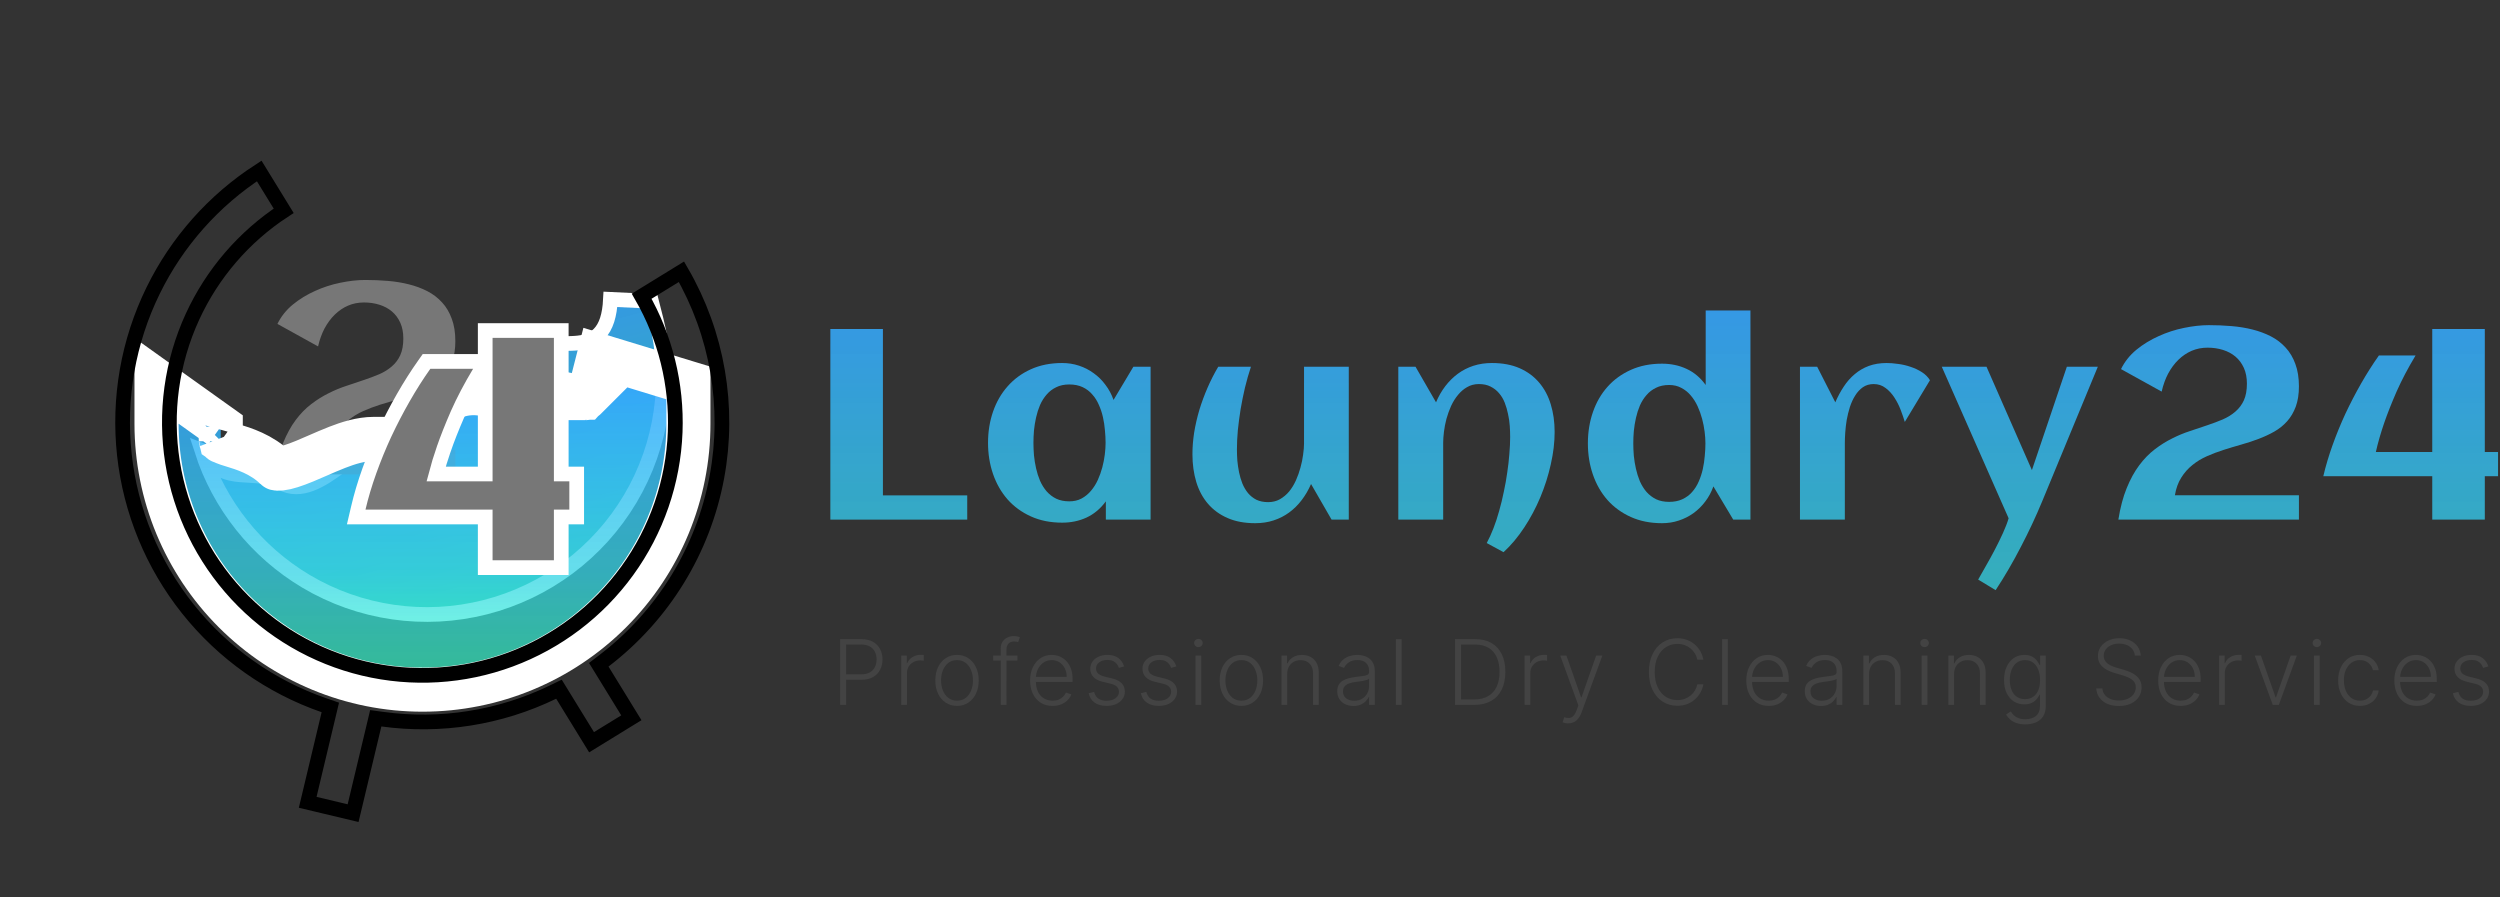 <svg width="170" height="61" viewBox="0 0 170 61" fill="none" xmlns="http://www.w3.org/2000/svg">
<rect x="0" y="0" width="170" height="61" fill="#333333" stroke="none"/>
<path d="M57.127 47.931V43.462H58.569C58.886 43.462 59.151 43.523 59.364 43.645C59.578 43.766 59.738 43.93 59.846 44.138C59.955 44.346 60.01 44.58 60.01 44.841C60.01 45.101 59.956 45.336 59.848 45.546C59.74 45.754 59.58 45.919 59.368 46.041C59.156 46.162 58.892 46.222 58.576 46.222H57.441V45.855H58.565C58.799 45.855 58.993 45.812 59.148 45.725C59.302 45.636 59.417 45.515 59.492 45.362C59.569 45.21 59.608 45.036 59.608 44.841C59.608 44.646 59.569 44.472 59.492 44.319C59.417 44.166 59.301 44.047 59.145 43.959C58.991 43.872 58.795 43.828 58.558 43.828H57.535V47.931H57.127Z" fill="#434343"/>
<path d="M61.286 47.931V44.579H61.664V45.094H61.692C61.759 44.925 61.875 44.789 62.041 44.686C62.209 44.581 62.398 44.529 62.609 44.529C62.641 44.529 62.676 44.529 62.715 44.531C62.755 44.532 62.788 44.534 62.814 44.535V44.93C62.796 44.927 62.766 44.923 62.722 44.917C62.678 44.911 62.631 44.908 62.58 44.908C62.406 44.908 62.25 44.946 62.113 45.02C61.978 45.093 61.871 45.194 61.792 45.323C61.714 45.453 61.675 45.6 61.675 45.766V47.931H61.286Z" fill="#434343"/>
<path d="M65.077 48.001C64.787 48.001 64.531 47.927 64.309 47.78C64.088 47.633 63.914 47.43 63.789 47.171C63.664 46.911 63.602 46.611 63.602 46.27C63.602 45.927 63.664 45.625 63.789 45.364C63.914 45.103 64.088 44.899 64.309 44.754C64.531 44.607 64.787 44.533 65.077 44.533C65.366 44.533 65.621 44.607 65.843 44.754C66.064 44.9 66.237 45.104 66.362 45.364C66.489 45.625 66.552 45.927 66.552 46.27C66.552 46.611 66.489 46.911 66.364 47.171C66.239 47.43 66.065 47.633 65.843 47.78C65.621 47.927 65.366 48.001 65.077 48.001ZM65.077 47.645C65.309 47.645 65.507 47.582 65.668 47.457C65.829 47.332 65.952 47.166 66.035 46.958C66.119 46.749 66.161 46.52 66.161 46.27C66.161 46.02 66.119 45.79 66.035 45.581C65.952 45.371 65.829 45.203 65.668 45.077C65.507 44.95 65.309 44.887 65.077 44.887C64.845 44.887 64.648 44.95 64.485 45.077C64.324 45.203 64.201 45.371 64.117 45.581C64.034 45.79 63.992 46.02 63.992 46.27C63.992 46.52 64.034 46.749 64.117 46.958C64.201 47.166 64.324 47.332 64.485 47.457C64.647 47.582 64.844 47.645 65.077 47.645Z" fill="#434343"/>
<path d="M69.183 44.579V44.917H67.535V44.579H69.183ZM68.05 47.931V44.088C68.05 43.908 68.092 43.755 68.175 43.632C68.259 43.508 68.369 43.414 68.504 43.35C68.64 43.286 68.783 43.254 68.934 43.254C69.036 43.254 69.121 43.263 69.187 43.281C69.256 43.297 69.31 43.313 69.349 43.329L69.235 43.669C69.206 43.66 69.171 43.65 69.129 43.638C69.086 43.627 69.033 43.621 68.969 43.621C68.8 43.621 68.67 43.668 68.579 43.763C68.487 43.857 68.441 43.993 68.441 44.169L68.439 47.931H68.05Z" fill="#434343"/>
<path d="M71.575 48.001C71.262 48.001 70.991 47.928 70.763 47.782C70.535 47.635 70.358 47.432 70.233 47.173C70.109 46.913 70.047 46.613 70.047 46.275C70.047 45.937 70.109 45.637 70.233 45.375C70.358 45.112 70.53 44.906 70.75 44.758C70.971 44.608 71.226 44.533 71.516 44.533C71.698 44.533 71.873 44.567 72.042 44.633C72.21 44.699 72.362 44.8 72.496 44.937C72.631 45.072 72.738 45.243 72.817 45.45C72.895 45.655 72.934 45.898 72.934 46.178V46.37H70.316V46.028H72.537C72.537 45.813 72.493 45.619 72.406 45.447C72.32 45.274 72.2 45.138 72.046 45.037C71.893 44.937 71.717 44.887 71.516 44.887C71.303 44.887 71.117 44.943 70.955 45.057C70.794 45.17 70.667 45.32 70.575 45.506C70.485 45.693 70.439 45.896 70.438 46.117V46.322C70.438 46.589 70.484 46.822 70.575 47.021C70.668 47.219 70.8 47.372 70.97 47.481C71.141 47.59 71.342 47.645 71.575 47.645C71.733 47.645 71.872 47.62 71.992 47.571C72.112 47.521 72.213 47.455 72.295 47.372C72.378 47.288 72.44 47.195 72.483 47.095L72.851 47.215C72.8 47.356 72.717 47.486 72.6 47.606C72.486 47.725 72.341 47.821 72.168 47.894C71.997 47.965 71.799 48.001 71.575 48.001Z" fill="#434343"/>
<path d="M76.442 45.314L76.086 45.415C76.051 45.314 76.002 45.223 75.938 45.142C75.874 45.06 75.79 44.996 75.687 44.948C75.585 44.9 75.458 44.876 75.307 44.876C75.08 44.876 74.894 44.929 74.748 45.037C74.603 45.145 74.53 45.284 74.53 45.454C74.53 45.598 74.579 45.715 74.678 45.805C74.779 45.894 74.933 45.965 75.141 46.017L75.647 46.141C75.928 46.21 76.138 46.318 76.278 46.467C76.419 46.615 76.49 46.801 76.49 47.025C76.49 47.214 76.437 47.382 76.332 47.529C76.228 47.676 76.082 47.792 75.894 47.876C75.708 47.959 75.492 48.001 75.246 48.001C74.918 48.001 74.649 47.927 74.436 47.78C74.224 47.632 74.088 47.418 74.028 47.139L74.401 47.047C74.449 47.246 74.543 47.397 74.683 47.499C74.824 47.6 75.009 47.651 75.239 47.651C75.497 47.651 75.703 47.594 75.857 47.479C76.011 47.363 76.088 47.217 76.088 47.043C76.088 46.907 76.043 46.794 75.953 46.702C75.863 46.609 75.726 46.541 75.543 46.497L74.995 46.366C74.704 46.296 74.489 46.186 74.349 46.034C74.209 45.883 74.139 45.696 74.139 45.471C74.139 45.287 74.19 45.124 74.29 44.985C74.39 44.844 74.529 44.733 74.705 44.653C74.881 44.573 75.081 44.533 75.307 44.533C75.614 44.533 75.859 44.603 76.042 44.743C76.227 44.881 76.36 45.071 76.442 45.314Z" fill="#434343"/>
<path d="M79.992 45.314L79.636 45.415C79.601 45.314 79.552 45.223 79.487 45.142C79.424 45.06 79.34 44.996 79.237 44.948C79.135 44.9 79.008 44.876 78.857 44.876C78.63 44.876 78.444 44.929 78.298 45.037C78.153 45.145 78.08 45.284 78.08 45.454C78.08 45.598 78.129 45.715 78.228 45.805C78.329 45.894 78.483 45.965 78.691 46.017L79.197 46.141C79.478 46.21 79.688 46.318 79.828 46.467C79.969 46.615 80.04 46.801 80.04 47.025C80.04 47.214 79.987 47.382 79.882 47.529C79.778 47.676 79.632 47.792 79.444 47.876C79.258 47.959 79.042 48.001 78.796 48.001C78.468 48.001 78.199 47.927 77.986 47.78C77.774 47.632 77.638 47.418 77.578 47.139L77.951 47.047C77.999 47.246 78.093 47.397 78.233 47.499C78.374 47.6 78.559 47.651 78.789 47.651C79.047 47.651 79.253 47.594 79.407 47.479C79.561 47.363 79.638 47.217 79.638 47.043C79.638 46.907 79.593 46.794 79.503 46.702C79.413 46.609 79.276 46.541 79.093 46.497L78.545 46.366C78.254 46.296 78.038 46.186 77.899 46.034C77.759 45.883 77.689 45.696 77.689 45.471C77.689 45.287 77.74 45.124 77.84 44.985C77.94 44.844 78.079 44.733 78.255 44.653C78.431 44.573 78.631 44.533 78.857 44.533C79.164 44.533 79.409 44.603 79.592 44.743C79.777 44.881 79.91 45.071 79.992 45.314Z" fill="#434343"/>
<path d="M81.294 47.931V44.579H81.684V47.931H81.294ZM81.492 44.003C81.412 44.003 81.344 43.976 81.287 43.922C81.231 43.867 81.202 43.801 81.202 43.724C81.202 43.646 81.231 43.581 81.287 43.527C81.344 43.472 81.412 43.444 81.492 43.444C81.573 43.444 81.641 43.472 81.698 43.527C81.754 43.581 81.783 43.646 81.783 43.724C81.783 43.801 81.754 43.867 81.698 43.922C81.641 43.976 81.573 44.003 81.492 44.003Z" fill="#434343"/>
<path d="M84.414 48.001C84.124 48.001 83.868 47.927 83.646 47.78C83.425 47.633 83.251 47.43 83.126 47.171C83.001 46.911 82.939 46.611 82.939 46.27C82.939 45.927 83.001 45.625 83.126 45.364C83.251 45.103 83.425 44.899 83.646 44.754C83.868 44.607 84.124 44.533 84.414 44.533C84.703 44.533 84.959 44.607 85.18 44.754C85.401 44.9 85.574 45.104 85.699 45.364C85.826 45.625 85.889 45.927 85.889 46.27C85.889 46.611 85.826 46.911 85.701 47.171C85.576 47.43 85.402 47.633 85.18 47.78C84.959 47.927 84.703 48.001 84.414 48.001ZM84.414 47.645C84.647 47.645 84.844 47.582 85.005 47.457C85.167 47.332 85.289 47.166 85.372 46.958C85.456 46.749 85.498 46.52 85.498 46.27C85.498 46.02 85.456 45.79 85.372 45.581C85.289 45.371 85.167 45.203 85.005 45.077C84.844 44.95 84.647 44.887 84.414 44.887C84.183 44.887 83.986 44.95 83.823 45.077C83.661 45.203 83.538 45.371 83.454 45.581C83.371 45.79 83.329 46.02 83.329 46.27C83.329 46.52 83.371 46.749 83.454 46.958C83.538 47.166 83.661 47.332 83.823 47.457C83.984 47.582 84.181 47.645 84.414 47.645Z" fill="#434343"/>
<path d="M87.53 45.836V47.931H87.141V44.579H87.519V45.105H87.554C87.632 44.933 87.754 44.796 87.92 44.692C88.088 44.588 88.294 44.535 88.54 44.535C88.765 44.535 88.963 44.583 89.133 44.677C89.305 44.77 89.438 44.908 89.533 45.09C89.629 45.271 89.677 45.495 89.677 45.76V47.931H89.288V45.783C89.288 45.508 89.211 45.291 89.057 45.131C88.904 44.971 88.699 44.891 88.442 44.891C88.266 44.891 88.109 44.929 87.972 45.005C87.836 45.08 87.727 45.189 87.647 45.332C87.569 45.473 87.53 45.641 87.53 45.836Z" fill="#434343"/>
<path d="M92.035 48.007C91.833 48.007 91.648 47.968 91.481 47.889C91.314 47.809 91.181 47.694 91.082 47.544C90.983 47.393 90.933 47.21 90.933 46.995C90.933 46.829 90.965 46.689 91.027 46.576C91.09 46.462 91.178 46.369 91.293 46.296C91.408 46.224 91.544 46.166 91.701 46.124C91.859 46.082 92.032 46.049 92.221 46.026C92.408 46.002 92.567 45.982 92.697 45.965C92.827 45.947 92.927 45.919 92.995 45.882C93.064 45.844 93.098 45.783 93.098 45.698V45.62C93.098 45.391 93.03 45.212 92.893 45.081C92.758 44.949 92.563 44.882 92.308 44.882C92.067 44.882 91.869 44.935 91.717 45.042C91.565 45.148 91.459 45.273 91.398 45.417L91.029 45.284C91.105 45.1 91.21 44.954 91.344 44.845C91.477 44.735 91.627 44.655 91.793 44.607C91.959 44.558 92.127 44.533 92.297 44.533C92.425 44.533 92.558 44.55 92.697 44.583C92.836 44.617 92.966 44.675 93.085 44.758C93.204 44.839 93.301 44.953 93.375 45.1C93.449 45.246 93.486 45.431 93.486 45.655V47.931H93.098V47.401H93.074C93.027 47.499 92.958 47.595 92.867 47.688C92.775 47.782 92.66 47.858 92.522 47.918C92.384 47.977 92.222 48.007 92.035 48.007ZM92.088 47.651C92.294 47.651 92.473 47.606 92.624 47.514C92.776 47.422 92.892 47.301 92.974 47.15C93.056 46.997 93.098 46.829 93.098 46.645V46.161C93.069 46.189 93.02 46.213 92.952 46.235C92.885 46.257 92.807 46.277 92.718 46.294C92.631 46.31 92.544 46.324 92.456 46.336C92.369 46.347 92.291 46.357 92.221 46.366C92.032 46.389 91.87 46.426 91.736 46.475C91.603 46.525 91.5 46.593 91.429 46.68C91.357 46.766 91.322 46.877 91.322 47.012C91.322 47.216 91.394 47.374 91.54 47.486C91.685 47.596 91.868 47.651 92.088 47.651Z" fill="#434343"/>
<path d="M95.308 43.462V47.931H94.919V43.462H95.308Z" fill="#434343"/>
<path d="M100.252 47.931H98.943V43.462H100.331C100.757 43.462 101.122 43.55 101.424 43.728C101.728 43.905 101.961 44.16 102.123 44.492C102.284 44.823 102.365 45.221 102.365 45.685C102.365 46.154 102.282 46.556 102.116 46.892C101.952 47.227 101.712 47.483 101.396 47.662C101.082 47.841 100.701 47.931 100.252 47.931ZM99.351 47.564H100.228C100.613 47.564 100.934 47.489 101.193 47.337C101.452 47.186 101.646 46.97 101.776 46.689C101.905 46.408 101.97 46.074 101.97 45.685C101.968 45.3 101.904 44.968 101.778 44.69C101.653 44.412 101.466 44.199 101.219 44.051C100.973 43.903 100.669 43.828 100.307 43.828H99.351V47.564Z" fill="#434343"/>
<path d="M103.673 47.931V44.579H104.05V45.094H104.078C104.145 44.925 104.262 44.789 104.428 44.686C104.595 44.581 104.784 44.529 104.995 44.529C105.027 44.529 105.063 44.529 105.102 44.531C105.141 44.532 105.174 44.534 105.2 44.535V44.93C105.183 44.927 105.152 44.923 105.108 44.917C105.065 44.911 105.017 44.908 104.967 44.908C104.792 44.908 104.636 44.946 104.5 45.02C104.364 45.093 104.257 45.194 104.179 45.323C104.1 45.453 104.061 45.6 104.061 45.766V47.931H103.673Z" fill="#434343"/>
<path d="M106.635 49.188C106.558 49.188 106.486 49.18 106.419 49.166C106.352 49.151 106.299 49.135 106.26 49.118L106.364 48.775C106.497 48.816 106.615 48.831 106.718 48.819C106.821 48.809 106.913 48.762 106.993 48.679C107.073 48.598 107.144 48.473 107.207 48.304L107.329 47.964L106.096 44.579H106.517L107.512 47.418H107.543L108.538 44.579H108.959L107.541 48.461C107.481 48.623 107.407 48.757 107.32 48.865C107.233 48.974 107.132 49.055 107.017 49.107C106.903 49.161 106.776 49.188 106.635 49.188Z" fill="#434343"/>
<path d="M115.827 44.858H115.417C115.386 44.706 115.331 44.564 115.251 44.435C115.172 44.304 115.073 44.19 114.954 44.092C114.835 43.995 114.699 43.919 114.548 43.865C114.397 43.812 114.233 43.785 114.057 43.785C113.775 43.785 113.517 43.858 113.285 44.005C113.053 44.152 112.868 44.368 112.728 44.653C112.59 44.937 112.521 45.285 112.521 45.696C112.521 46.111 112.59 46.46 112.728 46.744C112.868 47.027 113.053 47.243 113.285 47.39C113.517 47.535 113.775 47.608 114.057 47.608C114.233 47.608 114.397 47.581 114.548 47.527C114.699 47.473 114.835 47.398 114.954 47.302C115.073 47.205 115.172 47.091 115.251 46.96C115.331 46.829 115.386 46.687 115.417 46.534H115.827C115.791 46.739 115.722 46.931 115.622 47.108C115.523 47.284 115.396 47.438 115.242 47.571C115.089 47.703 114.913 47.806 114.714 47.881C114.515 47.955 114.296 47.992 114.057 47.992C113.682 47.992 113.349 47.898 113.058 47.71C112.767 47.521 112.538 47.255 112.373 46.912C112.208 46.568 112.126 46.163 112.126 45.696C112.126 45.229 112.208 44.824 112.373 44.481C112.538 44.137 112.767 43.872 113.058 43.684C113.349 43.495 113.682 43.401 114.057 43.401C114.296 43.401 114.515 43.438 114.714 43.512C114.913 43.585 115.089 43.688 115.242 43.822C115.396 43.954 115.523 44.108 115.622 44.284C115.722 44.46 115.791 44.652 115.827 44.858Z" fill="#434343"/>
<path d="M117.493 43.462V47.931H117.104V43.462H117.493Z" fill="#434343"/>
<path d="M120.275 48.001C119.962 48.001 119.691 47.928 119.463 47.782C119.235 47.635 119.058 47.432 118.933 47.173C118.809 46.913 118.747 46.613 118.747 46.275C118.747 45.937 118.809 45.637 118.933 45.375C119.058 45.112 119.23 44.906 119.45 44.758C119.671 44.608 119.926 44.533 120.216 44.533C120.398 44.533 120.573 44.567 120.742 44.633C120.911 44.699 121.062 44.8 121.196 44.937C121.331 45.072 121.438 45.243 121.517 45.45C121.595 45.655 121.634 45.898 121.634 46.178V46.37H119.016V46.028H121.237C121.237 45.813 121.194 45.619 121.106 45.447C121.02 45.274 120.9 45.138 120.746 45.037C120.593 44.937 120.417 44.887 120.216 44.887C120.004 44.887 119.817 44.943 119.655 45.057C119.494 45.17 119.367 45.32 119.275 45.506C119.185 45.693 119.139 45.896 119.138 46.117V46.322C119.138 46.589 119.184 46.822 119.275 47.021C119.369 47.219 119.5 47.372 119.67 47.481C119.841 47.59 120.042 47.645 120.275 47.645C120.433 47.645 120.572 47.62 120.692 47.571C120.812 47.521 120.913 47.455 120.995 47.372C121.078 47.288 121.14 47.195 121.183 47.095L121.551 47.215C121.501 47.356 121.417 47.486 121.3 47.606C121.186 47.725 121.042 47.821 120.868 47.894C120.697 47.965 120.499 48.001 120.275 48.001Z" fill="#434343"/>
<path d="M123.826 48.007C123.624 48.007 123.439 47.968 123.272 47.889C123.104 47.809 122.971 47.694 122.872 47.544C122.773 47.393 122.724 47.21 122.724 46.995C122.724 46.829 122.755 46.689 122.818 46.576C122.88 46.462 122.969 46.369 123.084 46.296C123.199 46.224 123.335 46.166 123.492 46.124C123.649 46.082 123.822 46.049 124.011 46.026C124.199 46.002 124.358 45.982 124.487 45.965C124.618 45.947 124.718 45.919 124.786 45.882C124.854 45.844 124.889 45.783 124.889 45.698V45.62C124.889 45.391 124.82 45.212 124.683 45.081C124.548 44.949 124.353 44.882 124.099 44.882C123.857 44.882 123.66 44.935 123.507 45.042C123.356 45.148 123.25 45.273 123.189 45.417L122.82 45.284C122.896 45.1 123 44.954 123.134 44.845C123.268 44.735 123.418 44.655 123.584 44.607C123.749 44.558 123.918 44.533 124.088 44.533C124.216 44.533 124.349 44.55 124.487 44.583C124.627 44.617 124.756 44.675 124.875 44.758C124.995 44.839 125.092 44.953 125.166 45.1C125.24 45.246 125.277 45.431 125.277 45.655V47.931H124.889V47.401H124.865C124.818 47.499 124.749 47.595 124.657 47.688C124.566 47.782 124.451 47.858 124.312 47.918C124.174 47.977 124.012 48.007 123.826 48.007ZM123.878 47.651C124.085 47.651 124.264 47.606 124.415 47.514C124.566 47.422 124.683 47.301 124.764 47.15C124.847 46.997 124.889 46.829 124.889 46.645V46.161C124.859 46.189 124.811 46.213 124.742 46.235C124.675 46.257 124.598 46.277 124.509 46.294C124.422 46.31 124.334 46.324 124.247 46.336C124.16 46.347 124.081 46.357 124.011 46.366C123.822 46.389 123.661 46.426 123.527 46.475C123.393 46.525 123.291 46.593 123.219 46.68C123.148 46.766 123.112 46.877 123.112 47.012C123.112 47.216 123.185 47.374 123.331 47.486C123.476 47.596 123.659 47.651 123.878 47.651Z" fill="#434343"/>
<path d="M127.098 45.836V47.931H126.71V44.579H127.087V45.105H127.122C127.201 44.933 127.323 44.796 127.489 44.692C127.656 44.588 127.863 44.535 128.108 44.535C128.334 44.535 128.532 44.583 128.702 44.677C128.874 44.77 129.007 44.908 129.101 45.09C129.197 45.271 129.245 45.495 129.245 45.76V47.931H128.857V45.783C128.857 45.508 128.78 45.291 128.626 45.131C128.473 44.971 128.268 44.891 128.01 44.891C127.834 44.891 127.678 44.929 127.541 45.005C127.404 45.08 127.296 45.189 127.216 45.332C127.137 45.473 127.098 45.641 127.098 45.836Z" fill="#434343"/>
<path d="M130.672 47.931V44.579H131.063V47.931H130.672ZM130.871 44.003C130.791 44.003 130.722 43.976 130.665 43.922C130.609 43.867 130.58 43.801 130.58 43.724C130.58 43.646 130.609 43.581 130.665 43.527C130.722 43.472 130.791 43.444 130.871 43.444C130.951 43.444 131.019 43.472 131.076 43.527C131.132 43.581 131.161 43.646 131.161 43.724C131.161 43.801 131.132 43.867 131.076 43.922C131.019 43.976 130.951 44.003 130.871 44.003Z" fill="#434343"/>
<path d="M132.878 45.836V47.931H132.489V44.579H132.867V45.105H132.902C132.98 44.933 133.102 44.796 133.268 44.692C133.436 44.588 133.642 44.535 133.888 44.535C134.114 44.535 134.311 44.583 134.482 44.677C134.653 44.77 134.786 44.908 134.881 45.09C134.977 45.271 135.025 45.495 135.025 45.76V47.931H134.637V45.783C134.637 45.508 134.559 45.291 134.405 45.131C134.252 44.971 134.047 44.891 133.79 44.891C133.614 44.891 133.457 44.929 133.321 45.005C133.184 45.08 133.076 45.189 132.996 45.332C132.917 45.473 132.878 45.641 132.878 45.836Z" fill="#434343"/>
<path d="M137.726 49.258C137.498 49.258 137.298 49.228 137.126 49.168C136.954 49.11 136.81 49.03 136.692 48.928C136.574 48.826 136.482 48.712 136.417 48.585L136.735 48.376C136.783 48.46 136.847 48.543 136.927 48.625C137.009 48.706 137.114 48.774 137.244 48.828C137.375 48.881 137.535 48.908 137.726 48.908C138.023 48.908 138.262 48.834 138.444 48.686C138.627 48.537 138.719 48.307 138.719 47.994V47.239H138.684C138.639 47.341 138.574 47.443 138.49 47.544C138.405 47.645 138.295 47.728 138.158 47.795C138.023 47.862 137.855 47.896 137.654 47.896C137.386 47.896 137.148 47.83 136.94 47.697C136.734 47.565 136.571 47.376 136.452 47.13C136.334 46.883 136.275 46.588 136.275 46.246C136.275 45.907 136.332 45.609 136.447 45.351C136.564 45.094 136.726 44.893 136.934 44.749C137.142 44.605 137.384 44.533 137.661 44.533C137.866 44.533 138.036 44.569 138.171 44.642C138.306 44.714 138.415 44.802 138.496 44.908C138.579 45.015 138.644 45.118 138.691 45.218H138.73V44.579H139.11V48.018C139.11 48.302 139.049 48.535 138.928 48.718C138.808 48.902 138.643 49.037 138.435 49.124C138.227 49.213 137.991 49.258 137.726 49.258ZM137.7 47.54C137.915 47.54 138.099 47.489 138.252 47.385C138.405 47.281 138.522 47.131 138.603 46.936C138.685 46.741 138.725 46.509 138.725 46.24C138.725 45.978 138.685 45.746 138.605 45.544C138.525 45.34 138.409 45.18 138.256 45.063C138.105 44.946 137.92 44.887 137.7 44.887C137.476 44.887 137.287 44.947 137.132 45.068C136.978 45.188 136.862 45.351 136.783 45.557C136.705 45.76 136.666 45.988 136.666 46.24C136.666 46.496 136.706 46.722 136.786 46.918C136.866 47.113 136.983 47.266 137.137 47.377C137.291 47.486 137.479 47.54 137.7 47.54Z" fill="#434343"/>
<path d="M145.172 44.579C145.148 44.33 145.038 44.132 144.843 43.985C144.648 43.839 144.403 43.765 144.107 43.765C143.899 43.765 143.716 43.801 143.557 43.872C143.4 43.943 143.277 44.042 143.187 44.169C143.098 44.294 143.053 44.436 143.053 44.596C143.053 44.714 143.079 44.818 143.13 44.906C143.181 44.995 143.249 45.071 143.335 45.135C143.422 45.198 143.518 45.252 143.623 45.297C143.729 45.342 143.836 45.38 143.944 45.41L144.415 45.546C144.558 45.585 144.7 45.635 144.843 45.696C144.985 45.757 145.116 45.834 145.233 45.928C145.353 46.019 145.448 46.132 145.519 46.266C145.592 46.398 145.628 46.557 145.628 46.744C145.628 46.982 145.567 47.197 145.443 47.387C145.319 47.578 145.142 47.729 144.91 47.841C144.679 47.952 144.402 48.007 144.079 48.007C143.775 48.007 143.511 47.957 143.287 47.856C143.063 47.755 142.887 47.614 142.759 47.435C142.631 47.257 142.559 47.049 142.543 46.813H142.962C142.976 46.989 143.034 47.139 143.136 47.261C143.238 47.383 143.371 47.476 143.533 47.54C143.696 47.603 143.878 47.634 144.079 47.634C144.302 47.634 144.499 47.597 144.673 47.523C144.847 47.447 144.984 47.342 145.083 47.208C145.183 47.073 145.233 46.916 145.233 46.737C145.233 46.586 145.194 46.459 145.116 46.357C145.037 46.254 144.927 46.168 144.786 46.098C144.646 46.028 144.484 45.966 144.299 45.912L143.765 45.755C143.414 45.65 143.142 45.506 142.949 45.321C142.755 45.136 142.658 44.9 142.658 44.614C142.658 44.374 142.722 44.163 142.85 43.981C142.98 43.798 143.155 43.655 143.374 43.553C143.595 43.45 143.843 43.398 144.118 43.398C144.396 43.398 144.642 43.449 144.856 43.551C145.07 43.653 145.239 43.793 145.364 43.972C145.491 44.15 145.559 44.352 145.567 44.579H145.172Z" fill="#434343"/>
<path d="M148.284 48.001C147.971 48.001 147.701 47.928 147.472 47.782C147.244 47.635 147.067 47.432 146.942 47.173C146.818 46.913 146.757 46.613 146.757 46.275C146.757 45.937 146.818 45.637 146.942 45.375C147.067 45.112 147.24 44.906 147.459 44.758C147.68 44.608 147.936 44.533 148.225 44.533C148.407 44.533 148.582 44.567 148.751 44.633C148.92 44.699 149.071 44.8 149.205 44.937C149.34 45.072 149.447 45.243 149.526 45.45C149.604 45.655 149.644 45.898 149.644 46.178V46.37H147.025V46.028H149.246C149.246 45.813 149.203 45.619 149.116 45.447C149.03 45.274 148.91 45.138 148.755 45.037C148.603 44.937 148.426 44.887 148.225 44.887C148.013 44.887 147.826 44.943 147.664 45.057C147.503 45.17 147.376 45.32 147.285 45.506C147.195 45.693 147.149 45.896 147.147 46.117V46.322C147.147 46.589 147.193 46.822 147.285 47.021C147.378 47.219 147.509 47.372 147.68 47.481C147.85 47.59 148.051 47.645 148.284 47.645C148.443 47.645 148.582 47.62 148.701 47.571C148.822 47.521 148.923 47.455 149.004 47.372C149.087 47.288 149.15 47.195 149.192 47.095L149.561 47.215C149.51 47.356 149.426 47.486 149.31 47.606C149.195 47.725 149.051 47.821 148.878 47.894C148.706 47.965 148.508 48.001 148.284 48.001Z" fill="#434343"/>
<path d="M150.899 47.931V44.579H151.277V45.094H151.305C151.372 44.925 151.488 44.789 151.654 44.686C151.821 44.581 152.01 44.529 152.221 44.529C152.253 44.529 152.289 44.529 152.328 44.531C152.368 44.532 152.4 44.534 152.427 44.535V44.93C152.409 44.927 152.378 44.923 152.335 44.917C152.291 44.911 152.244 44.908 152.193 44.908C152.018 44.908 151.863 44.946 151.726 45.02C151.591 45.093 151.484 45.194 151.405 45.323C151.327 45.453 151.287 45.6 151.287 45.766V47.931H150.899Z" fill="#434343"/>
<path d="M156.185 44.579L154.961 47.931H154.547L153.322 44.579H153.744L154.739 47.418H154.769L155.764 44.579H156.185Z" fill="#434343"/>
<path d="M157.349 47.931V44.579H157.74V47.931H157.349ZM157.548 44.003C157.468 44.003 157.399 43.976 157.343 43.922C157.286 43.867 157.257 43.801 157.257 43.724C157.257 43.646 157.286 43.581 157.343 43.527C157.399 43.472 157.468 43.444 157.548 43.444C157.628 43.444 157.696 43.472 157.753 43.527C157.81 43.581 157.838 43.646 157.838 43.724C157.838 43.801 157.81 43.867 157.753 43.922C157.696 43.976 157.628 44.003 157.548 44.003Z" fill="#434343"/>
<path d="M160.476 48.001C160.176 48.001 159.915 47.926 159.692 47.776C159.471 47.626 159.299 47.421 159.177 47.16C159.055 46.9 158.994 46.603 158.994 46.27C158.994 45.934 159.056 45.635 159.179 45.373C159.305 45.111 159.478 44.906 159.699 44.758C159.92 44.608 160.177 44.533 160.469 44.533C160.693 44.533 160.896 44.577 161.078 44.664C161.26 44.75 161.41 44.871 161.527 45.029C161.647 45.184 161.722 45.366 161.752 45.574H161.359C161.319 45.385 161.221 45.223 161.065 45.09C160.911 44.954 160.714 44.887 160.476 44.887C160.262 44.887 160.073 44.945 159.908 45.061C159.744 45.176 159.615 45.337 159.522 45.544C159.43 45.749 159.385 45.986 159.385 46.257C159.385 46.529 159.43 46.77 159.52 46.979C159.61 47.187 159.737 47.35 159.9 47.468C160.064 47.586 160.256 47.645 160.476 47.645C160.624 47.645 160.759 47.617 160.882 47.562C161.005 47.505 161.108 47.425 161.191 47.322C161.276 47.219 161.333 47.096 161.362 46.953H161.754C161.725 47.155 161.653 47.336 161.538 47.494C161.425 47.651 161.277 47.775 161.095 47.865C160.915 47.956 160.708 48.001 160.476 48.001Z" fill="#434343"/>
<path d="M164.341 48.001C164.029 48.001 163.758 47.928 163.53 47.782C163.301 47.635 163.125 47.432 162.999 47.173C162.876 46.913 162.814 46.613 162.814 46.275C162.814 45.937 162.876 45.637 162.999 45.375C163.125 45.112 163.297 44.906 163.517 44.758C163.738 44.608 163.993 44.533 164.283 44.533C164.464 44.533 164.64 44.567 164.808 44.633C164.977 44.699 165.128 44.8 165.262 44.937C165.398 45.072 165.505 45.243 165.583 45.45C165.662 45.655 165.701 45.898 165.701 46.178V46.37H163.082V46.028H165.304C165.304 45.813 165.26 45.619 165.173 45.447C165.087 45.274 164.967 45.138 164.813 45.037C164.66 44.937 164.483 44.887 164.283 44.887C164.07 44.887 163.883 44.943 163.722 45.057C163.56 45.17 163.434 45.32 163.342 45.506C163.252 45.693 163.206 45.896 163.205 46.117V46.322C163.205 46.589 163.25 46.822 163.342 47.021C163.435 47.219 163.567 47.372 163.737 47.481C163.907 47.59 164.109 47.645 164.341 47.645C164.5 47.645 164.639 47.62 164.758 47.571C164.879 47.521 164.98 47.455 165.062 47.372C165.145 47.288 165.207 47.195 165.249 47.095L165.618 47.215C165.567 47.356 165.483 47.486 165.367 47.606C165.252 47.725 165.108 47.821 164.935 47.894C164.763 47.965 164.565 48.001 164.341 48.001Z" fill="#434343"/>
<path d="M169.208 45.314L168.853 45.415C168.818 45.314 168.768 45.223 168.704 45.142C168.64 45.06 168.557 44.996 168.453 44.948C168.351 44.9 168.225 44.876 168.074 44.876C167.847 44.876 167.66 44.929 167.515 45.037C167.369 45.145 167.297 45.284 167.297 45.454C167.297 45.598 167.346 45.715 167.445 45.805C167.546 45.894 167.7 45.965 167.908 46.017L168.414 46.141C168.695 46.21 168.905 46.318 169.045 46.467C169.186 46.615 169.256 46.801 169.256 47.025C169.256 47.214 169.204 47.382 169.099 47.529C168.994 47.676 168.848 47.792 168.661 47.876C168.474 47.959 168.258 48.001 168.012 48.001C167.685 48.001 167.415 47.927 167.203 47.78C166.991 47.632 166.854 47.418 166.795 47.139L167.168 47.047C167.216 47.246 167.31 47.397 167.449 47.499C167.591 47.6 167.776 47.651 168.006 47.651C168.263 47.651 168.469 47.594 168.623 47.479C168.778 47.363 168.855 47.217 168.855 47.043C168.855 46.907 168.81 46.794 168.72 46.702C168.629 46.609 168.493 46.541 168.309 46.497L167.762 46.366C167.471 46.296 167.255 46.186 167.116 46.034C166.976 45.883 166.906 45.696 166.906 45.471C166.906 45.287 166.956 45.124 167.057 44.985C167.157 44.844 167.295 44.733 167.471 44.653C167.647 44.573 167.848 44.533 168.074 44.533C168.381 44.533 168.626 44.603 168.809 44.743C168.994 44.881 169.127 45.071 169.208 45.314Z" fill="#434343"/>
<path d="M65.772 35.334H56.464V22.372H60.038V33.686H65.772V35.334Z" fill="url(#paint0_linear_610_6892)"/>
<path d="M78.24 35.334H75.198V34.091C74.838 34.583 74.403 34.95 73.892 35.19C73.388 35.424 72.833 35.541 72.227 35.541C71.435 35.541 70.727 35.4 70.103 35.117C69.479 34.836 68.951 34.451 68.519 33.965C68.087 33.473 67.757 32.897 67.528 32.237C67.3 31.577 67.186 30.869 67.186 30.113C67.186 29.357 67.3 28.648 67.528 27.988C67.757 27.328 68.087 26.755 68.519 26.269C68.951 25.777 69.479 25.39 70.103 25.108C70.727 24.826 71.435 24.685 72.227 24.685C72.629 24.685 73.01 24.745 73.371 24.865C73.737 24.985 74.07 25.156 74.37 25.378C74.676 25.594 74.943 25.858 75.171 26.17C75.405 26.476 75.588 26.818 75.72 27.196L77.07 24.937H78.24V35.334ZM75.18 30.113C75.18 29.843 75.165 29.558 75.135 29.258C75.111 28.958 75.066 28.66 75 28.366C74.934 28.072 74.841 27.793 74.721 27.529C74.607 27.259 74.457 27.022 74.271 26.818C74.091 26.608 73.871 26.443 73.614 26.323C73.355 26.203 73.055 26.143 72.713 26.143C72.371 26.143 72.074 26.206 71.822 26.332C71.57 26.452 71.354 26.617 71.174 26.827C70.994 27.031 70.844 27.268 70.724 27.538C70.61 27.808 70.52 28.09 70.454 28.384C70.388 28.678 70.34 28.976 70.31 29.276C70.286 29.57 70.274 29.849 70.274 30.113C70.274 30.377 70.286 30.659 70.31 30.959C70.34 31.259 70.388 31.556 70.454 31.85C70.52 32.144 70.61 32.426 70.724 32.696C70.844 32.966 70.994 33.206 71.174 33.416C71.354 33.62 71.57 33.785 71.822 33.911C72.074 34.031 72.371 34.091 72.713 34.091C73.025 34.091 73.301 34.028 73.541 33.902C73.787 33.77 74.001 33.596 74.181 33.38C74.367 33.164 74.523 32.918 74.649 32.642C74.775 32.366 74.877 32.081 74.955 31.787C75.033 31.493 75.09 31.202 75.126 30.914C75.162 30.62 75.18 30.353 75.18 30.113Z" fill="url(#paint1_linear_610_6892)"/>
<path d="M81.086 30.887C81.086 30.413 81.125 29.921 81.203 29.411C81.287 28.901 81.404 28.39 81.554 27.88C81.71 27.37 81.896 26.866 82.112 26.368C82.328 25.87 82.571 25.393 82.841 24.937H85.065C84.915 25.387 84.78 25.858 84.66 26.35C84.546 26.836 84.447 27.325 84.363 27.817C84.285 28.303 84.222 28.78 84.174 29.249C84.132 29.717 84.111 30.152 84.111 30.554C84.111 30.788 84.12 31.04 84.138 31.31C84.162 31.574 84.201 31.841 84.255 32.111C84.309 32.375 84.384 32.63 84.48 32.876C84.582 33.122 84.711 33.341 84.867 33.533C85.023 33.719 85.212 33.869 85.434 33.983C85.662 34.091 85.929 34.145 86.235 34.145C86.535 34.145 86.802 34.079 87.036 33.947C87.276 33.809 87.486 33.632 87.666 33.416C87.846 33.194 87.999 32.942 88.125 32.66C88.251 32.378 88.353 32.09 88.431 31.796C88.515 31.496 88.575 31.205 88.611 30.923C88.653 30.635 88.674 30.377 88.674 30.149V24.937H91.717V35.334H90.547L89.151 32.912C88.977 33.314 88.764 33.68 88.512 34.01C88.266 34.334 87.984 34.613 87.666 34.847C87.348 35.081 86.994 35.262 86.604 35.388C86.22 35.514 85.803 35.577 85.353 35.577C84.633 35.577 84.006 35.46 83.472 35.225C82.937 34.992 82.493 34.667 82.139 34.253C81.785 33.839 81.521 33.347 81.347 32.777C81.173 32.201 81.086 31.571 81.086 30.887Z" fill="url(#paint2_linear_610_6892)"/>
<path d="M105.715 29.375C105.715 30.077 105.628 30.809 105.454 31.571C105.286 32.333 105.049 33.08 104.743 33.812C104.437 34.544 104.071 35.231 103.645 35.874C103.219 36.522 102.751 37.08 102.241 37.548L101.098 36.927C101.26 36.627 101.413 36.291 101.557 35.919C101.701 35.547 101.83 35.154 101.944 34.739C102.064 34.319 102.169 33.887 102.259 33.443C102.355 32.999 102.433 32.561 102.493 32.129C102.559 31.691 102.607 31.268 102.637 30.86C102.673 30.446 102.691 30.062 102.691 29.708C102.691 29.474 102.682 29.225 102.664 28.961C102.646 28.691 102.607 28.424 102.547 28.159C102.493 27.889 102.418 27.631 102.322 27.385C102.226 27.139 102.097 26.923 101.935 26.737C101.779 26.551 101.587 26.401 101.359 26.287C101.137 26.173 100.873 26.116 100.567 26.116C100.267 26.116 99.999 26.185 99.766 26.323C99.531 26.455 99.324 26.632 99.144 26.854C98.964 27.07 98.808 27.319 98.676 27.601C98.55 27.883 98.445 28.174 98.361 28.474C98.283 28.768 98.226 29.06 98.19 29.348C98.154 29.636 98.136 29.894 98.136 30.122V35.334H95.085V24.937H96.255L97.65 27.358C97.818 26.956 98.028 26.59 98.28 26.26C98.532 25.93 98.817 25.648 99.135 25.414C99.453 25.18 99.805 25 100.189 24.874C100.579 24.748 100.999 24.685 101.449 24.685C102.169 24.685 102.796 24.802 103.33 25.036C103.864 25.27 104.308 25.597 104.662 26.017C105.016 26.431 105.28 26.926 105.454 27.502C105.628 28.072 105.715 28.697 105.715 29.375Z" fill="url(#paint3_linear_610_6892)"/>
<path d="M119.03 35.334H117.86L116.51 33.074C116.378 33.452 116.194 33.794 115.96 34.1C115.732 34.406 115.465 34.67 115.159 34.892C114.859 35.108 114.526 35.277 114.16 35.397C113.8 35.517 113.419 35.577 113.017 35.577C112.225 35.577 111.517 35.436 110.893 35.154C110.269 34.871 109.74 34.487 109.308 34.001C108.876 33.509 108.546 32.933 108.318 32.273C108.09 31.613 107.976 30.905 107.976 30.149C107.976 29.393 108.09 28.684 108.318 28.024C108.546 27.364 108.876 26.791 109.308 26.305C109.74 25.819 110.269 25.435 110.893 25.153C111.517 24.871 112.225 24.73 113.017 24.73C113.623 24.73 114.178 24.847 114.682 25.081C115.192 25.315 115.627 25.681 115.987 26.179V21.111H119.03V35.334ZM115.969 30.149C115.969 29.909 115.951 29.645 115.915 29.357C115.879 29.069 115.822 28.777 115.744 28.483C115.666 28.189 115.564 27.904 115.438 27.628C115.312 27.352 115.156 27.106 114.97 26.89C114.79 26.674 114.577 26.503 114.331 26.377C114.091 26.245 113.815 26.179 113.503 26.179C113.161 26.179 112.864 26.242 112.612 26.368C112.36 26.488 112.144 26.653 111.964 26.863C111.784 27.067 111.634 27.304 111.514 27.574C111.4 27.844 111.31 28.126 111.244 28.421C111.178 28.715 111.13 29.012 111.1 29.312C111.076 29.606 111.064 29.885 111.064 30.149C111.064 30.413 111.076 30.695 111.1 30.995C111.13 31.289 111.178 31.583 111.244 31.877C111.31 32.171 111.4 32.456 111.514 32.732C111.634 33.002 111.784 33.242 111.964 33.452C112.144 33.656 112.36 33.821 112.612 33.947C112.864 34.067 113.161 34.127 113.503 34.127C113.845 34.127 114.145 34.067 114.403 33.947C114.661 33.827 114.88 33.665 115.06 33.461C115.246 33.251 115.396 33.014 115.51 32.75C115.63 32.48 115.723 32.198 115.789 31.904C115.855 31.604 115.9 31.304 115.924 31.004C115.954 30.704 115.969 30.419 115.969 30.149Z" fill="url(#paint4_linear_610_6892)"/>
<path d="M131.237 25.855L129.527 28.691C129.455 28.451 129.362 28.18 129.248 27.88C129.134 27.58 128.993 27.301 128.825 27.043C128.657 26.779 128.456 26.56 128.222 26.386C127.988 26.206 127.718 26.116 127.412 26.116C127.13 26.116 126.884 26.188 126.674 26.332C126.47 26.476 126.296 26.665 126.152 26.899C126.007 27.127 125.887 27.388 125.791 27.682C125.701 27.97 125.629 28.265 125.575 28.564C125.527 28.858 125.494 29.144 125.476 29.42C125.458 29.69 125.449 29.924 125.449 30.122V35.334H122.398V24.937H123.568L124.801 27.358C124.969 26.968 125.161 26.611 125.377 26.287C125.593 25.957 125.842 25.675 126.124 25.441C126.407 25.201 126.725 25.015 127.079 24.883C127.439 24.751 127.844 24.685 128.294 24.685C128.528 24.685 128.789 24.706 129.077 24.748C129.365 24.784 129.647 24.85 129.923 24.946C130.199 25.036 130.454 25.156 130.688 25.306C130.922 25.456 131.105 25.639 131.237 25.855Z" fill="url(#paint5_linear_610_6892)"/>
<path d="M142.653 24.937L138.872 34.082C138.44 35.127 137.957 36.159 137.423 37.179C136.895 38.205 136.322 39.189 135.703 40.131L134.515 39.411C134.665 39.141 134.842 38.829 135.046 38.475C135.25 38.121 135.451 37.755 135.649 37.377C135.847 36.999 136.03 36.624 136.199 36.252C136.367 35.886 136.496 35.55 136.586 35.243L132.04 24.937H135.082L138.17 31.967L140.546 24.937H142.653Z" fill="url(#paint6_linear_610_6892)"/>
<path d="M156.327 26.269C156.327 26.803 156.255 27.265 156.111 27.655C155.967 28.039 155.772 28.369 155.526 28.645C155.28 28.922 154.989 29.156 154.653 29.348C154.323 29.534 153.969 29.699 153.591 29.843C153.213 29.987 152.82 30.116 152.412 30.23C152.009 30.344 151.61 30.464 151.214 30.59C150.818 30.716 150.437 30.86 150.071 31.022C149.705 31.184 149.375 31.385 149.081 31.625C148.787 31.859 148.535 32.144 148.325 32.48C148.115 32.81 147.971 33.209 147.893 33.677H156.327V35.334H144.049C144.181 34.505 144.37 33.791 144.616 33.191C144.862 32.585 145.147 32.066 145.471 31.634C145.795 31.202 146.147 30.842 146.525 30.554C146.909 30.26 147.302 30.014 147.704 29.816C148.106 29.612 148.511 29.444 148.919 29.312C149.327 29.174 149.72 29.042 150.098 28.916C150.476 28.79 150.827 28.657 151.151 28.52C151.481 28.375 151.766 28.198 152.006 27.988C152.252 27.778 152.445 27.523 152.583 27.223C152.721 26.917 152.79 26.539 152.79 26.089C152.79 25.681 152.721 25.324 152.583 25.018C152.445 24.712 152.255 24.457 152.015 24.253C151.775 24.049 151.49 23.896 151.16 23.794C150.836 23.692 150.488 23.641 150.116 23.641C149.726 23.641 149.363 23.713 149.027 23.857C148.697 24.001 148.397 24.205 148.127 24.469C147.863 24.727 147.632 25.039 147.434 25.405C147.242 25.771 147.095 26.179 146.993 26.629L144.229 25.099C144.475 24.595 144.823 24.157 145.273 23.785C145.729 23.413 146.234 23.104 146.786 22.858C147.338 22.606 147.911 22.419 148.505 22.299C149.105 22.174 149.672 22.11 150.206 22.11C150.722 22.11 151.232 22.131 151.736 22.174C152.24 22.215 152.718 22.294 153.168 22.407C153.624 22.521 154.044 22.678 154.428 22.876C154.812 23.074 155.145 23.329 155.427 23.641C155.709 23.947 155.928 24.316 156.084 24.748C156.246 25.18 156.327 25.687 156.327 26.269Z" fill="url(#paint7_linear_610_6892)"/>
<path d="M169.867 32.381H168.967V35.334H165.393V32.381H157.985C158.147 31.691 158.357 30.986 158.615 30.266C158.873 29.546 159.164 28.834 159.488 28.132C159.818 27.43 160.175 26.743 160.559 26.071C160.943 25.399 161.345 24.766 161.765 24.172H164.259C163.743 25.03 163.311 25.852 162.963 26.638C162.621 27.424 162.345 28.123 162.134 28.735C161.888 29.45 161.696 30.116 161.558 30.734H165.393V22.372H168.967V30.734H169.867V32.381Z" fill="url(#paint8_linear_610_6892)"/>
<path d="M34.299 24.993L34.641 25.113L34.862 24.826C35.49 24.012 36.15 23.665 36.791 23.506C37.322 23.375 37.832 23.368 38.362 23.362C38.509 23.36 38.657 23.358 38.808 23.354C39.452 23.334 40.202 23.264 40.75 22.695C41.218 22.211 41.455 21.454 41.511 20.356L44.298 20.488L44.616 21.737C45.668 25.871 45.035 30.253 42.855 33.92C40.676 37.587 37.129 40.238 32.995 41.29C28.861 42.342 24.479 41.709 20.812 39.53C17.431 37.52 14.913 34.348 13.717 30.625L14.112 30.779C14.291 31.3 14.581 31.671 14.977 31.913C15.409 32.177 15.912 32.252 16.37 32.29C16.556 32.305 16.738 32.315 16.917 32.325C17.686 32.369 18.405 32.409 19.101 32.822C19.773 33.222 20.497 33.153 21.16 32.901C21.813 32.654 22.476 32.206 23.103 31.739C23.382 31.531 23.647 31.324 23.907 31.122C24.261 30.846 24.606 30.578 24.962 30.323C25.492 29.946 25.966 29.662 26.384 29.518C26.973 29.827 27.496 29.995 27.967 30.017C28.51 30.042 28.955 29.871 29.311 29.565C29.651 29.273 29.89 28.875 30.078 28.475C30.246 28.116 30.391 27.714 30.53 27.33C30.546 27.286 30.562 27.241 30.578 27.197C30.901 26.305 31.207 25.552 31.727 25.111C32.184 24.723 32.91 24.503 34.299 24.993Z" fill="url(#paint9_linear_610_6892)" stroke="white"/>
<path d="M30.963 23.197C30.963 23.731 30.892 24.193 30.747 24.583C30.603 24.967 30.408 25.297 30.162 25.573C29.916 25.849 29.625 26.083 29.289 26.275C28.959 26.461 28.605 26.626 28.227 26.77C27.849 26.914 27.456 27.043 27.048 27.157C26.646 27.271 26.247 27.391 25.851 27.517C25.455 27.643 25.074 27.787 24.707 27.949C24.341 28.111 24.011 28.312 23.717 28.552C23.423 28.786 23.171 29.071 22.961 29.407C22.751 29.738 22.607 30.137 22.529 30.605H30.963V32.261H18.686C18.818 31.433 19.007 30.719 19.253 30.119C19.499 29.512 19.784 28.993 20.108 28.561C20.432 28.129 20.783 27.769 21.161 27.481C21.545 27.187 21.938 26.941 22.34 26.743C22.742 26.539 23.147 26.371 23.555 26.239C23.963 26.101 24.356 25.969 24.735 25.843C25.113 25.717 25.464 25.585 25.788 25.447C26.118 25.303 26.403 25.126 26.643 24.916C26.889 24.706 27.081 24.451 27.219 24.151C27.357 23.845 27.426 23.466 27.426 23.017C27.426 22.608 27.357 22.251 27.219 21.945C27.081 21.639 26.892 21.384 26.652 21.18C26.412 20.976 26.127 20.823 25.797 20.721C25.473 20.619 25.125 20.568 24.753 20.568C24.362 20.568 23.999 20.64 23.663 20.784C23.333 20.928 23.033 21.132 22.763 21.396C22.499 21.654 22.268 21.966 22.07 22.332C21.878 22.698 21.731 23.107 21.629 23.557L18.866 22.026C19.112 21.522 19.46 21.084 19.91 20.712C20.366 20.34 20.87 20.031 21.422 19.785C21.974 19.533 22.547 19.347 23.141 19.227C23.741 19.101 24.308 19.038 24.843 19.038C25.359 19.038 25.869 19.059 26.373 19.101C26.877 19.143 27.354 19.221 27.804 19.335C28.26 19.449 28.68 19.605 29.064 19.803C29.448 20.001 29.781 20.256 30.063 20.568C30.345 20.874 30.564 21.243 30.72 21.675C30.883 22.107 30.963 22.614 30.963 23.197Z" fill="#777777"/>
<path d="M13.016 27.59L10.644 25.896L10.644 28.811C10.644 33.607 12.549 38.206 15.941 41.598C19.332 44.989 23.932 46.895 28.728 46.895C33.524 46.895 38.123 44.989 41.515 41.598C44.906 38.206 46.812 33.607 46.812 28.811V27.152V26.042L45.75 25.718L42.238 24.645L40.735 24.186L40.346 25.708C40.088 26.719 39.848 27.012 39.788 27.074C39.736 27.077 39.581 27.074 39.219 26.993C39.135 26.974 39.036 26.95 38.924 26.923C38.403 26.795 37.612 26.601 36.804 26.596C35.982 26.591 35.117 26.766 34.236 27.247C32.962 26.629 31.739 26.553 30.61 27.105C29.465 27.665 28.712 28.773 28.237 29.471C28.227 29.486 28.217 29.501 28.207 29.516C28.181 29.553 28.157 29.59 28.133 29.625C27.892 29.98 27.705 30.255 27.515 30.486C27.355 30.681 27.25 30.77 27.196 30.809C27.096 30.773 26.852 30.648 26.446 30.262L26.012 29.847L25.411 29.847C24.54 29.847 23.652 30.138 22.924 30.421C22.504 30.584 22.004 30.802 21.542 31.003C21.246 31.132 20.965 31.254 20.733 31.35C20.028 31.641 19.497 31.814 19.102 31.858C18.918 31.879 18.821 31.865 18.784 31.855C18.766 31.85 18.766 31.849 18.765 31.848C18.765 31.848 18.765 31.848 18.765 31.847C17.804 30.886 16.537 30.503 15.812 30.283C15.685 30.245 15.575 30.211 15.486 30.181C15.306 30.119 15.188 30.07 15.105 30.026C15.066 30.005 15.041 29.989 15.027 29.979C15.019 29.949 15.01 29.89 15.01 29.786V29.014L14.382 28.566L13.016 27.59ZM39.81 27.071C39.81 27.071 39.809 27.072 39.807 27.072C39.809 27.071 39.81 27.071 39.81 27.071ZM15.037 30.006C15.036 30.007 15.033 30.002 15.03 29.99C15.035 29.999 15.037 30.005 15.037 30.006Z" fill="url(#paint10_linear_610_6892)" stroke="white" stroke-width="3"/>
<path d="M38.715 35.154H39.215V34.654V32.732V32.232H38.715H38.165V22.976V22.476H37.665H33.495H32.995V22.976V24.577H32.172H29.263H29.004L28.855 24.788C28.355 25.495 27.877 26.247 27.422 27.044C26.967 27.84 26.544 28.654 26.154 29.485L26.154 29.485L26.152 29.488C25.768 30.32 25.423 31.163 25.117 32.018C24.81 32.874 24.559 33.715 24.366 34.54L24.222 35.154H24.852H32.995V38.099V38.599H33.495H37.665H38.165V38.099V35.154H38.715ZM32.995 24.678V32.232H29.657C29.795 31.707 29.964 31.151 30.166 30.564L30.167 30.563C30.406 29.865 30.723 29.063 31.118 28.155C31.514 27.26 32.008 26.32 32.601 25.334L32.995 24.678Z" fill="#777777" stroke="white"/>
<path d="M26 48.904L25.551 48.843L25.446 49.284L24.011 55.294L20.923 54.557L22.357 48.547L22.462 48.106L22.035 47.958C18.39 46.695 15.18 44.424 12.776 41.407C10.372 38.391 8.875 34.754 8.457 30.92C8.04 27.086 8.719 23.212 10.418 19.749C12.042 16.436 14.535 13.63 17.627 11.626L19.29 14.333C16.59 16.103 14.439 18.599 13.088 21.54C11.668 24.632 11.196 28.075 11.733 31.435C12.27 34.795 13.791 37.92 16.104 40.416C18.417 42.911 21.418 44.665 24.727 45.455C28.037 46.245 31.506 46.035 34.697 44.853C37.888 43.671 40.656 41.57 42.653 38.814C44.649 36.059 45.783 32.774 45.912 29.373C46.035 26.14 45.243 22.941 43.633 20.142L46.339 18.479C48.783 22.694 49.641 27.651 48.746 32.452C47.822 37.417 45.088 41.863 41.075 44.929L40.716 45.204L40.953 45.589L42.932 48.809L40.226 50.472L38.247 47.252L38.01 46.866L37.603 47.063C34.002 48.809 29.965 49.449 26 48.904Z" stroke="black"/>
<defs>
<linearGradient id="paint0_linear_610_6892" x1="113.166" y1="21.111" x2="113.166" y2="49.258" gradientUnits="userSpaceOnUse">
<stop stop-color="#35A7FF" stop-opacity="0.87"/>
<stop offset="0.678" stop-color="#35D5E5" stop-opacity="0.759"/>
<stop offset="1" stop-color="#35FFCF" stop-opacity="0.66"/>
</linearGradient>
<linearGradient id="paint1_linear_610_6892" x1="113.166" y1="21.111" x2="113.166" y2="49.258" gradientUnits="userSpaceOnUse">
<stop stop-color="#35A7FF" stop-opacity="0.87"/>
<stop offset="0.678" stop-color="#35D5E5" stop-opacity="0.759"/>
<stop offset="1" stop-color="#35FFCF" stop-opacity="0.66"/>
</linearGradient>
<linearGradient id="paint2_linear_610_6892" x1="113.166" y1="21.111" x2="113.166" y2="49.258" gradientUnits="userSpaceOnUse">
<stop stop-color="#35A7FF" stop-opacity="0.87"/>
<stop offset="0.678" stop-color="#35D5E5" stop-opacity="0.759"/>
<stop offset="1" stop-color="#35FFCF" stop-opacity="0.66"/>
</linearGradient>
<linearGradient id="paint3_linear_610_6892" x1="113.166" y1="21.111" x2="113.166" y2="49.258" gradientUnits="userSpaceOnUse">
<stop stop-color="#35A7FF" stop-opacity="0.87"/>
<stop offset="0.678" stop-color="#35D5E5" stop-opacity="0.759"/>
<stop offset="1" stop-color="#35FFCF" stop-opacity="0.66"/>
</linearGradient>
<linearGradient id="paint4_linear_610_6892" x1="113.166" y1="21.111" x2="113.166" y2="49.258" gradientUnits="userSpaceOnUse">
<stop stop-color="#35A7FF" stop-opacity="0.87"/>
<stop offset="0.678" stop-color="#35D5E5" stop-opacity="0.759"/>
<stop offset="1" stop-color="#35FFCF" stop-opacity="0.66"/>
</linearGradient>
<linearGradient id="paint5_linear_610_6892" x1="113.166" y1="21.111" x2="113.166" y2="49.258" gradientUnits="userSpaceOnUse">
<stop stop-color="#35A7FF" stop-opacity="0.87"/>
<stop offset="0.678" stop-color="#35D5E5" stop-opacity="0.759"/>
<stop offset="1" stop-color="#35FFCF" stop-opacity="0.66"/>
</linearGradient>
<linearGradient id="paint6_linear_610_6892" x1="113.166" y1="21.111" x2="113.166" y2="49.258" gradientUnits="userSpaceOnUse">
<stop stop-color="#35A7FF" stop-opacity="0.87"/>
<stop offset="0.678" stop-color="#35D5E5" stop-opacity="0.759"/>
<stop offset="1" stop-color="#35FFCF" stop-opacity="0.66"/>
</linearGradient>
<linearGradient id="paint7_linear_610_6892" x1="113.166" y1="21.111" x2="113.166" y2="49.258" gradientUnits="userSpaceOnUse">
<stop stop-color="#35A7FF" stop-opacity="0.87"/>
<stop offset="0.678" stop-color="#35D5E5" stop-opacity="0.759"/>
<stop offset="1" stop-color="#35FFCF" stop-opacity="0.66"/>
</linearGradient>
<linearGradient id="paint8_linear_610_6892" x1="113.166" y1="21.111" x2="113.166" y2="49.258" gradientUnits="userSpaceOnUse">
<stop stop-color="#35A7FF" stop-opacity="0.87"/>
<stop offset="0.678" stop-color="#35D5E5" stop-opacity="0.759"/>
<stop offset="1" stop-color="#35FFCF" stop-opacity="0.66"/>
</linearGradient>
<linearGradient id="paint9_linear_610_6892" x1="28.355" y1="23.056" x2="33.119" y2="41.775" gradientUnits="userSpaceOnUse">
<stop stop-color="#35A7FF" stop-opacity="0.87"/>
<stop offset="0.678" stop-color="#35D5E5" stop-opacity="0.759"/>
<stop offset="1" stop-color="#35FFCF" stop-opacity="0.66"/>
</linearGradient>
<linearGradient id="paint10_linear_610_6892" x1="28.728" y1="26.079" x2="28.728" y2="45.395" gradientUnits="userSpaceOnUse">
<stop stop-color="#35A7FF" stop-opacity="0.87"/>
<stop offset="0.678" stop-color="#35D5E5" stop-opacity="0.759"/>
<stop offset="1" stop-color="#35FFCF" stop-opacity="0.66"/>
</linearGradient>
</defs>
</svg>
